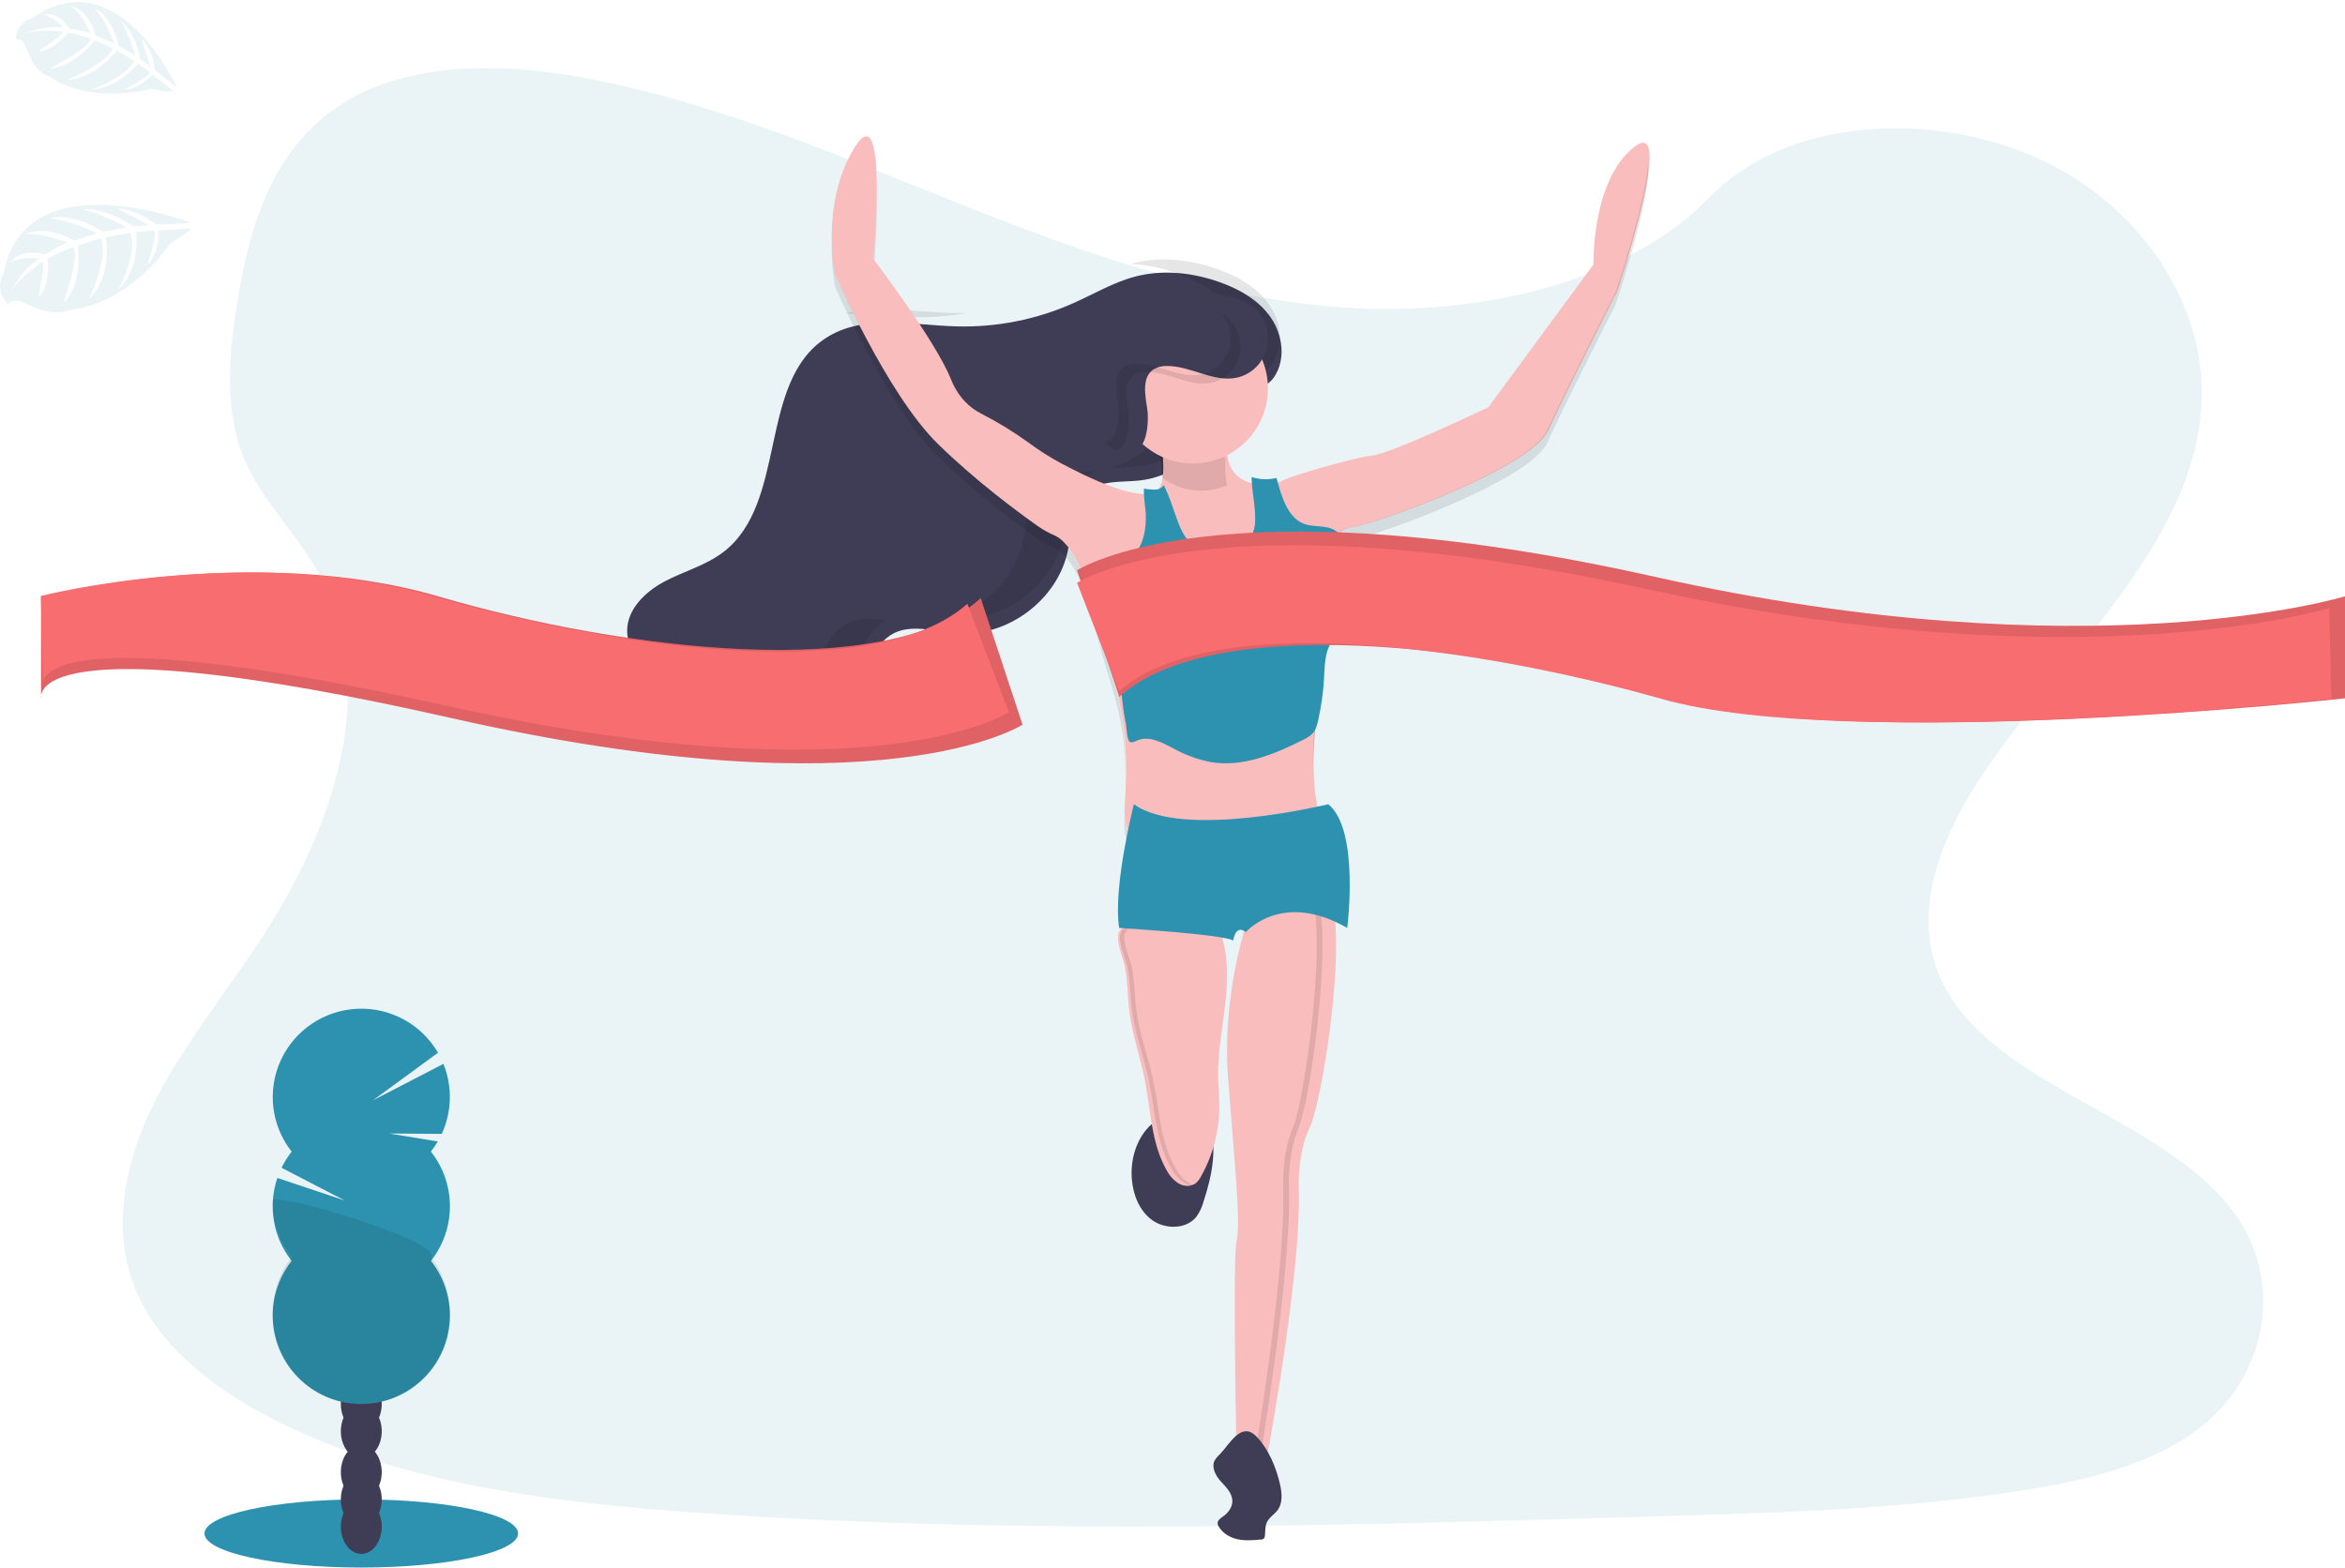 <svg width="172" height="115" viewBox="0 0 172 115" fill="none" xmlns="http://www.w3.org/2000/svg">
<path opacity="0.1" fill-rule="evenodd" clip-rule="evenodd" d="M100.212 22.642C90.147 22.277 80.561 18.969 71.414 15.357C62.266 11.745 53.194 7.726 43.37 5.808C37.051 4.574 29.824 4.4 24.734 7.849C19.834 11.175 18.251 16.9 17.4 22.217C16.759 26.218 16.383 30.427 18.137 34.172C19.356 36.772 21.518 38.958 23.014 41.449C28.219 50.114 24.54 60.8 18.901 69.262C16.257 73.232 13.186 77.022 11.144 81.243C9.102 85.465 8.158 90.31 9.945 94.62C11.714 98.896 15.934 102.101 20.504 104.358C29.787 108.941 40.721 110.254 51.391 110.996C75.003 112.642 98.74 111.929 122.414 111.216C131.175 110.952 139.974 110.684 148.593 109.305C153.38 108.539 158.321 107.322 161.796 104.388C166.207 100.662 167.3 94.351 164.344 89.679C159.386 81.842 145.682 79.896 142.212 71.484C140.306 66.855 142.264 61.697 145.037 57.404C150.983 48.193 160.95 40.112 161.475 29.583C161.835 22.352 157.044 15.11 149.635 11.688C141.87 8.101 131.101 8.552 125.375 14.489C119.468 20.596 109.1 22.947 100.212 22.642Z" fill="#2D92AF"/>
<path fill-rule="evenodd" clip-rule="evenodd" d="M26.5 115C32.851 115 38 113.881 38 112.5C38 111.119 32.851 110 26.5 110C20.149 110 15 111.119 15 112.5C15 113.881 20.149 115 26.5 115Z" fill="#2D92AF"/>
<path fill-rule="evenodd" clip-rule="evenodd" d="M26.5 114C27.328 114 28 113.105 28 112C28 110.895 27.328 110 26.5 110C25.672 110 25 110.895 25 112C25 113.105 25.672 114 26.5 114Z" fill="#3F3D56"/>
<path fill-rule="evenodd" clip-rule="evenodd" d="M26.5 112C27.328 112 28 111.105 28 110C28 108.895 27.328 108 26.5 108C25.672 108 25 108.895 25 110C25 111.105 25.672 112 26.5 112Z" fill="#3F3D56"/>
<path fill-rule="evenodd" clip-rule="evenodd" d="M26.5 110C27.328 110 28 109.105 28 108C28 106.895 27.328 106 26.5 106C25.672 106 25 106.895 25 108C25 109.105 25.672 110 26.5 110Z" fill="#3F3D56"/>
<path fill-rule="evenodd" clip-rule="evenodd" d="M26.5 107C27.328 107 28 106.105 28 105C28 103.895 27.328 103 26.5 103C25.672 103 25 103.895 25 105C25 106.105 25.672 107 26.5 107Z" fill="#3F3D56"/>
<path fill-rule="evenodd" clip-rule="evenodd" d="M26.5 105C27.328 105 28 104.105 28 103C28 101.895 27.328 101 26.5 101C25.672 101 25 101.895 25 103C25 104.105 25.672 105 26.5 105Z" fill="#3F3D56"/>
<path fill-rule="evenodd" clip-rule="evenodd" d="M26.5 103C27.328 103 28 102.105 28 101C28 99.895 27.328 99 26.5 99C25.672 99 25 99.895 25 101C25 102.105 25.672 103 26.5 103Z" fill="#3F3D56"/>
<path fill-rule="evenodd" clip-rule="evenodd" d="M26.5 101C27.328 101 28 100.105 28 99C28 97.895 27.328 97 26.5 97C25.672 97 25 97.895 25 99C25 100.105 25.672 101 26.5 101Z" fill="#3F3D56"/>
<path fill-rule="evenodd" clip-rule="evenodd" d="M31.604 84.483C31.79 84.248 31.959 84 32.11 83.742L28.544 83.157L32.4 83.186C33.148 81.563 33.193 79.705 32.524 78.048L27.352 80.726L32.127 77.232C30.908 75.134 28.617 73.89 26.189 74.008C23.761 74.125 21.602 75.585 20.592 77.791C19.582 79.997 19.891 82.58 21.392 84.488C21.103 84.855 20.854 85.251 20.65 85.671L25.279 88.069L20.344 86.418C19.639 88.493 20.033 90.784 21.392 92.506C19.295 95.165 19.599 98.984 22.09 101.279C24.58 103.574 28.42 103.574 30.91 101.279C33.401 98.984 33.705 95.165 31.608 92.506C33.464 90.154 33.464 86.84 31.608 84.488L31.604 84.483Z" fill="#2D92AF"/>
<path opacity="0.1" fill-rule="evenodd" clip-rule="evenodd" d="M20 88.098C19.998 89.592 20.488 91.043 21.392 92.217C19.295 94.948 19.599 98.873 22.09 101.231C24.58 103.59 28.42 103.59 30.91 101.231C33.401 98.873 33.705 94.948 31.608 92.217C32.475 91.086 20 87.352 20 88.098Z" fill="black"/>
<path fill-rule="evenodd" clip-rule="evenodd" d="M83.017 86.495C83.109 87.648 83.566 88.841 84.525 89.522C85.485 90.202 87.012 90.189 87.745 89.275C87.991 88.932 88.172 88.549 88.28 88.144C88.897 86.244 89.336 84.166 88.659 82.285C87.132 82.189 85.362 81.49 84.216 82.718C83.29 83.718 82.911 85.162 83.017 86.495Z" fill="#3F3D56"/>
<path fill-rule="evenodd" clip-rule="evenodd" d="M89.861 73.715C89.657 75.498 89.311 77.274 89.347 79.07C89.36 79.763 89.432 80.45 89.433 81.147C89.436 82.954 88.975 84.731 88.097 86.295C88.004 86.479 87.88 86.644 87.731 86.783C87.379 87.077 86.849 87.053 86.454 86.827C86.068 86.579 85.755 86.228 85.547 85.81C84.441 83.853 84.41 81.475 83.972 79.256C83.636 77.558 83.048 75.912 82.835 74.195C82.697 73.089 82.718 71.962 82.498 70.87C82.432 70.54 82.245 70.044 82.121 69.558C82.008 69.124 81.946 68.698 82.062 68.405C82.298 67.805 83.072 68.038 83.575 68.075C85.348 68.211 87.128 68.206 88.9 68.061C89.075 68.048 89.274 68.04 89.397 68.169C89.451 68.234 89.492 68.309 89.516 68.391C89.657 68.79 89.765 69.2 89.839 69.618C90.084 70.954 90.015 72.354 89.861 73.715Z" fill="#FABDBD"/>
<g opacity="0.1">
<path fill-rule="evenodd" clip-rule="evenodd" d="M89.874 68.077C89.775 68.067 89.676 68.067 89.578 68.077C88.663 68.147 87.746 68.182 86.831 68.187C87.845 68.189 88.859 68.152 89.874 68.077Z" fill="black"/>
<path fill-rule="evenodd" clip-rule="evenodd" d="M87.263 86.825C86.847 86.578 86.509 86.227 86.285 85.809C85.093 83.854 85.059 81.478 84.587 79.261C84.226 77.564 83.592 75.92 83.363 74.204C83.215 73.099 83.237 71.973 83 70.882C82.928 70.553 82.727 70.058 82.594 69.572C82.472 69.138 82.405 68.713 82.53 68.42C82.638 68.174 82.891 68.017 83.17 68.022C82.765 67.995 82.37 68.041 82.21 68.42C82.085 68.713 82.152 69.138 82.274 69.572C82.406 70.058 82.608 70.553 82.68 70.882C82.917 71.973 82.894 73.099 83.043 74.204C83.272 75.922 83.906 77.566 84.267 79.261C84.739 81.478 84.773 83.857 85.965 85.809C86.189 86.227 86.527 86.578 86.942 86.825C87.198 86.961 87.491 87.017 87.781 86.988C87.599 86.965 87.423 86.91 87.263 86.825Z" fill="black"/>
</g>
<path fill-rule="evenodd" clip-rule="evenodd" d="M96.055 82.748C95.111 84.65 95.268 87.345 95.268 87.345C95.425 93.685 92.908 107 92.908 107H90.705C90.705 107 90.39 92.259 90.705 90.991C91.02 89.723 90.548 85.284 90.076 79.103C89.725 74.506 90.68 70.341 91.193 68.513C91.369 67.879 91.492 67.532 91.492 67.532C91.492 67.532 95.111 62.142 97.156 64.679C97.628 65.268 97.878 66.459 97.965 67.961C98.245 72.919 96.778 81.289 96.055 82.748Z" fill="#FABDBD"/>
<path opacity="0.1" fill-rule="evenodd" clip-rule="evenodd" d="M96.969 67.96C96.891 66.457 96.669 65.266 96.242 64.677C95.832 64.113 95.351 63.942 94.853 64.016C95.239 64.088 95.585 64.325 95.817 64.677C96.242 65.267 96.466 66.457 96.544 67.96C96.796 72.918 95.478 81.288 94.828 82.748C93.98 84.65 94.121 87.345 94.121 87.345C94.262 93.685 92 107 92 107H92.424C92.424 107 94.686 93.685 94.545 87.345C94.545 87.345 94.404 84.65 95.252 82.748C95.902 81.288 97.22 72.918 96.969 67.96Z" fill="black"/>
<path fill-rule="evenodd" clip-rule="evenodd" d="M89.477 106.687C89.323 106.82 89.19 106.981 89.083 107.162C88.836 107.676 89.186 108.291 89.561 108.7C89.936 109.11 90.389 109.548 90.389 110.131C90.389 110.599 90.067 111.001 89.707 111.251C89.514 111.385 89.272 111.555 89.311 111.808C89.326 111.872 89.35 111.932 89.385 111.986C89.694 112.508 90.241 112.814 90.796 112.93C91.35 113.045 91.923 112.995 92.487 112.945C92.571 112.948 92.654 112.917 92.718 112.856C92.759 112.796 92.781 112.722 92.781 112.646C92.808 112.324 92.79 111.983 92.918 111.692C93.098 111.295 93.51 111.093 93.746 110.736C94.077 110.249 94.031 109.572 93.906 108.98C93.63 107.691 93.016 106.221 92.095 105.328C91.027 104.302 90.19 105.946 89.477 106.687Z" fill="#3F3D56"/>
<path fill-rule="evenodd" clip-rule="evenodd" d="M93.456 27.657C94.319 26.373 94.094 24.577 93.213 23.299C92.331 22.02 90.915 21.216 89.453 20.697C87.483 19.998 85.31 19.759 83.285 20.285C81.674 20.702 80.226 21.575 78.707 22.25C76.021 23.444 73.099 24.023 70.158 23.944C66.893 23.853 63.316 23.02 60.577 24.797C55.563 28.045 57.793 36.885 53.05 40.506C51.771 41.483 50.161 41.909 48.738 42.662C47.315 43.416 45.967 44.726 46.001 46.331C46.016 47.101 46.356 47.836 46.774 48.487C48.553 51.295 51.878 53.032 55.207 53C58.537 52.967 61.786 51.204 63.706 48.49C64.187 47.811 64.611 47.055 65.308 46.602C66.7 45.693 68.534 46.329 70.195 46.465C73.893 46.765 77.592 44.001 78.329 40.374C78.638 38.826 78.584 36.976 79.835 36.005C80.845 35.221 82.266 35.388 83.547 35.254C85.888 35.013 87.736 33.56 89.008 31.663C89.591 30.793 89.659 29.753 90.454 29.068C91.311 28.315 92.636 28.871 93.456 27.657Z" fill="#3F3D56"/>
<g opacity="0.1">
<path fill-rule="evenodd" clip-rule="evenodd" d="M66.812 23.268C68.183 23.305 69.553 23.203 70.901 22.962C70.53 22.972 70.155 22.972 69.781 22.962C67.192 22.891 64.409 22.366 61.994 22.998C63.587 23.014 65.236 23.226 66.812 23.268Z" fill="black"/>
<path fill-rule="evenodd" clip-rule="evenodd" d="M61.91 45.859C61.205 46.31 60.777 47.064 60.291 47.741C58.797 49.8 56.614 51.278 54.123 51.917C54.306 51.925 54.489 51.929 54.673 51.928C58.041 51.896 61.32 50.138 63.26 47.434C63.745 46.757 64.174 46.003 64.878 45.552L65 45.478C63.897 45.329 62.814 45.277 61.91 45.859Z" fill="black"/>
<path fill-rule="evenodd" clip-rule="evenodd" d="M93.072 22.325C92.183 21.057 90.75 20.249 89.273 19.732C87.283 19.035 85.088 18.797 83.042 19.321C82.995 19.331 82.95 19.345 82.905 19.358C84.066 19.421 85.211 19.651 86.305 20.039C87.781 20.556 89.214 21.364 90.103 22.631C90.992 23.899 91.22 25.701 90.349 26.975C89.52 28.189 88.181 27.635 87.305 28.383C86.502 29.066 86.433 30.102 85.844 30.969C84.739 32.591 83.202 33.885 81.288 34.377C81.945 34.3 82.639 34.309 83.295 34.241C85.661 34 87.528 32.553 88.813 30.662C89.402 29.795 89.47 28.759 90.273 28.076C91.15 27.328 92.489 27.882 93.317 26.668C94.191 25.388 93.964 23.592 93.072 22.325Z" fill="black"/>
<path fill-rule="evenodd" clip-rule="evenodd" d="M80.328 34.548C79.042 34.68 77.606 34.515 76.578 35.296C75.314 36.264 75.375 38.108 75.056 39.65C74.508 42.347 72.28 44.571 69.634 45.398L69.82 45.415C73.556 45.715 77.294 42.959 78.037 39.345C78.35 37.802 78.295 35.959 79.559 34.99C79.85 34.777 80.179 34.621 80.53 34.53C80.459 34.532 80.395 34.542 80.328 34.548Z" fill="black"/>
</g>
<path fill-rule="evenodd" clip-rule="evenodd" d="M118.609 21.405C118.609 21.405 114.832 28.797 113.573 31.569C112.314 34.341 100.825 38.498 99.251 38.652C98.829 38.709 98.436 38.894 98.128 39.182C97.239 39.952 96.733 41.27 96.733 41.27C96.733 41.27 97.363 45.428 96.576 52.357C96.56 52.491 96.546 52.625 96.533 52.755C95.847 59.349 97.284 60.904 97.284 60.904C97.284 60.904 82.019 66.601 82.491 59.21C82.639 56.883 82.617 55.183 82.47 53.762C82.31 52.307 82.007 50.87 81.567 49.472C81.194 48.195 80.749 46.795 80.287 44.889C80.065 43.938 79.773 43.004 79.412 42.094C79.401 42.066 79.39 42.038 79.381 42.012C78.594 40.101 77.807 39.484 77.357 39.284C76.932 39.103 76.527 38.88 76.148 38.618C74.694 37.591 71.573 35.289 68.794 32.57C65.017 28.874 61.24 20.096 61.24 20.096C61.24 20.096 60.138 15.015 62.656 10.857C65.174 6.699 64.073 19.019 64.073 19.019C64.073 19.019 68.637 25.024 69.738 27.796C70.305 29.222 71.205 29.952 71.942 30.331C73.158 30.951 74.323 31.663 75.426 32.462C76.171 33.013 76.954 33.513 77.769 33.959C79.529 34.883 81.636 35.925 83.392 36.199C83.667 36.243 83.944 36.267 84.222 36.269C84.489 36.277 84.745 36.163 84.914 35.961C85.386 35.417 85.375 34.247 85.267 33.284C85.209 32.786 85.123 32.291 85.009 31.801C85.009 31.801 90.123 28.645 89.966 32.494C89.942 32.92 89.982 33.346 90.086 33.76C90.256 34.533 90.839 35.157 91.611 35.392C92.225 35.569 92.875 35.589 93.499 35.452C93.694 35.42 93.882 35.357 94.056 35.266C94.528 34.958 99.25 33.572 100.666 33.418C102.083 33.264 109.165 29.876 109.165 29.876L116.876 19.405C116.876 19.405 116.719 13.245 119.866 10.782C123.014 8.318 118.609 21.405 118.609 21.405Z" fill="#FABDBD"/>
<g opacity="0.1">
<path fill-rule="evenodd" clip-rule="evenodd" d="M96.474 52.734C96.337 53.97 96.276 55.214 96.293 56.457C96.309 55.645 96.364 54.717 96.474 53.657C96.487 53.528 96.501 53.394 96.516 53.26C96.791 50.891 96.922 48.508 96.909 46.123C96.885 48.2 96.754 50.273 96.516 52.337C96.507 52.471 96.487 52.605 96.474 52.734Z" fill="black"/>
<path fill-rule="evenodd" clip-rule="evenodd" d="M85.135 32.625C85.03 32.685 84.978 32.721 84.978 32.721C85.131 33.38 85.231 34.048 85.28 34.721C85.311 34.02 85.263 33.316 85.135 32.625Z" fill="black"/>
<path fill-rule="evenodd" clip-rule="evenodd" d="M64.151 19.117C64.228 18.04 64.343 16.109 64.321 14.392C64.294 16.688 64.085 19.029 64.085 19.029L64.151 19.117Z" fill="black"/>
<path fill-rule="evenodd" clip-rule="evenodd" d="M82.469 59.926C82.469 59.986 82.469 60.046 82.459 60.106C81.987 67.491 97.223 61.798 97.223 61.798C97.045 61.563 96.91 61.298 96.826 61.017C94.531 61.817 82.999 65.537 82.469 59.926Z" fill="black"/>
<path fill-rule="evenodd" clip-rule="evenodd" d="M118.506 21.414C118.506 21.414 114.736 28.799 113.48 31.568C112.223 34.337 100.757 38.491 99.186 38.645C98.765 38.701 98.373 38.886 98.065 39.174C97.177 39.943 96.673 41.26 96.673 41.26C96.673 41.26 96.711 41.511 96.757 41.988C96.933 41.592 97.385 40.685 98.065 40.097C98.373 39.809 98.765 39.624 99.186 39.568C100.757 39.414 112.223 35.26 113.48 32.491C114.736 29.721 118.506 22.337 118.506 22.337C118.506 22.337 121.162 14.437 120.87 12.074C120.628 15.101 118.506 21.414 118.506 21.414Z" fill="black"/>
<path fill-rule="evenodd" clip-rule="evenodd" d="M82.438 53.74C82.278 52.286 81.977 50.851 81.537 49.454C81.164 48.178 80.72 46.78 80.26 44.875C80.038 43.925 79.746 42.992 79.386 42.083C79.375 42.055 79.364 42.028 79.355 42.002C78.57 40.092 77.784 39.475 77.335 39.275C76.911 39.095 76.507 38.872 76.129 38.611C74.677 37.585 71.563 35.285 68.789 32.568C65.019 28.875 61.25 20.106 61.25 20.106C61.111 19.366 61.033 18.616 61.017 17.863C60.979 18.924 61.057 19.985 61.25 21.029C61.25 21.029 65.019 29.799 68.789 33.491C71.563 36.208 74.677 38.508 76.129 39.534C76.51 39.796 76.917 40.018 77.344 40.199C77.792 40.398 78.576 41.015 79.364 42.925C79.374 42.951 79.385 42.978 79.396 43.006C79.754 43.915 80.044 44.848 80.264 45.798C80.725 47.703 81.169 49.102 81.541 50.377C81.981 51.774 82.283 53.209 82.443 54.663C82.509 55.306 82.548 56.006 82.559 56.794C82.578 55.775 82.538 54.755 82.438 53.74Z" fill="black"/>
</g>
<path fill-rule="evenodd" clip-rule="evenodd" d="M97.989 46.384C97.758 46.796 97.556 47.226 97.384 47.67C97.156 48.355 97.154 49.101 97.112 49.827C97.051 50.846 96.907 51.857 96.682 52.849C96.645 53.031 96.595 53.21 96.531 53.384C96.485 53.501 96.426 53.61 96.353 53.71C96.273 53.817 96.178 53.91 96.072 53.986C95.91 54.103 95.738 54.204 95.559 54.288C93.452 55.348 91.155 56.285 88.856 55.919C87.885 55.736 86.944 55.395 86.067 54.908C85.235 54.472 84.293 53.955 83.431 54.317C83.299 54.39 83.156 54.438 83.009 54.459C82.98 54.46 82.952 54.457 82.924 54.451C82.639 54.392 82.639 53.358 82.574 53.053C82.326 51.881 82.288 50.931 82.14 49.913C82.061 49.35 81.939 48.795 81.775 48.254C81.17 46.28 80.987 44.175 80.987 42.106C80.987 42.003 80.306 42.106 80.079 42.096C80.021 42.096 79.99 42.086 80.003 42.065C80.016 42.045 80.031 42.026 80.049 42.01C80.128 41.94 80.22 41.891 80.319 41.864L80.498 41.807C81.433 41.522 82.465 41.403 83.165 40.693C83.891 39.96 84.073 38.79 84.041 37.72C84.032 37.376 83.876 36.54 83.902 35.847C84.165 35.894 84.432 35.918 84.699 35.92C84.956 35.929 85.202 35.809 85.365 35.594C85.618 36.121 85.836 36.666 86.019 37.226C86.276 37.908 86.473 38.626 86.85 39.242C87.455 40.247 88.572 40.908 89.683 40.807C90.793 40.706 91.827 39.786 92.025 38.604C92.199 37.568 91.795 36.077 91.804 35C92.395 35.187 93.02 35.209 93.62 35.064C93.646 35.13 93.668 35.198 93.685 35.268C94.026 36.527 94.48 37.973 95.623 38.42C96.361 38.707 97.234 38.492 97.917 38.909C97.969 38.942 98.02 38.978 98.068 39.017C98.226 39.143 98.362 39.299 98.469 39.476C98.75 39.975 98.916 40.538 98.955 41.12C99.13 42.94 98.793 44.773 97.989 46.384Z" fill="#2D92AF"/>
<path opacity="0.1" fill-rule="evenodd" clip-rule="evenodd" d="M90 35.602C88.432 36.283 86.67 36.082 85.254 35.062C85.197 34.497 85.112 33.936 85 33.381C85 33.381 90.037 29.802 89.882 34.167C89.858 34.649 89.898 35.133 90 35.602Z" fill="black"/>
<path fill-rule="evenodd" clip-rule="evenodd" d="M87.5 34C90.538 34 93 31.538 93 28.5C93 25.462 90.538 23 87.5 23C84.462 23 82 25.462 82 28.5C82 31.538 84.462 34 87.5 34Z" fill="#FABDBD"/>
<path fill-rule="evenodd" clip-rule="evenodd" d="M79 41.836C79 41.836 89.316 35.148 121.358 42.313C153.4 49.479 172 43.747 172 43.747V51.231C172 51.231 136.05 55.212 122.296 51.231C108.541 47.25 88.961 44.954 82.104 51.118L79 41.836Z" fill="#F86D70"/>
<path opacity="0.1" fill-rule="evenodd" clip-rule="evenodd" d="M79 41.836C79 41.836 89.316 35.148 121.358 42.313C153.4 49.479 172 43.747 172 43.747V51.231C172 51.231 136.05 55.212 122.296 51.231C108.541 47.25 88.961 44.954 82.104 51.118L79 41.836Z" fill="black"/>
<path fill-rule="evenodd" clip-rule="evenodd" d="M79 42.759C79 42.759 88.946 36.252 120.804 43.224C152.662 50.194 170.845 44.618 170.845 44.618L171 51.279C171 51.279 135.568 55.151 121.892 51.279C108.216 47.406 88.904 44.708 82.086 50.704L79 42.759Z" fill="#F86D70"/>
<path fill-rule="evenodd" clip-rule="evenodd" d="M75 53.164C75 53.164 64.804 59.852 33.136 52.687C1.467 45.521 3.012 51.253 3.012 51.253V43.769C3.012 43.769 18.615 39.788 32.209 43.769C45.803 47.75 65.155 50.046 71.932 43.882L75 53.164Z" fill="#F86D70"/>
<path opacity="0.1" fill-rule="evenodd" clip-rule="evenodd" d="M75 53.164C75 53.164 64.804 59.852 33.136 52.687C1.467 45.521 3.012 51.253 3.012 51.253V43.769C3.012 43.769 18.615 39.788 32.209 43.769C45.803 47.75 65.155 50.046 71.932 43.882L75 53.164Z" fill="black"/>
<path fill-rule="evenodd" clip-rule="evenodd" d="M74 52.241C74 52.241 64.186 58.748 32.749 51.776C1.313 44.806 3.153 50.382 3.153 50.382L3 43.721C3 43.721 18.181 39.849 31.676 43.721C45.171 47.594 64.227 50.292 70.954 44.296L74 52.241Z" fill="#F86D70"/>
<path fill-rule="evenodd" clip-rule="evenodd" d="M84.152 30.02C83.99 28.994 83.742 27.701 84.584 27.114C84.885 26.928 85.232 26.837 85.583 26.851C87.328 26.833 88.995 28.071 90.705 27.709C91.817 27.472 92.689 26.592 92.933 25.461C93.176 24.33 92.747 23.158 91.835 22.468C91.162 21.958 90.311 21.774 89.488 21.601C87.324 21.147 85.065 20.695 82.929 21.272C80.792 21.849 78.839 23.802 79.01 26.042C79.091 27.114 79.627 28.088 80.187 29.002C80.613 29.696 82.272 32.949 83.077 32.999C84.213 33.066 84.263 30.691 84.152 30.02Z" fill="#3F3D56"/>
<path fill-rule="evenodd" clip-rule="evenodd" d="M97.422 59C97.422 59 86.734 61.615 83.171 59C83.171 59 81.622 65 82.087 68.077C82.087 68.077 89.677 68.538 90.452 69C90.452 69 90.607 67.769 91.381 68.385C91.381 68.385 94.014 65.308 98.816 68.077C98.816 68.077 99.746 60.846 97.422 59Z" fill="#2D92AF"/>
<path opacity="0.1" fill-rule="evenodd" clip-rule="evenodd" d="M89.919 23.214C89.812 23.135 89.7 23.064 89.584 23C90.214 23.729 90.416 24.745 90.113 25.666C89.81 26.587 89.049 27.275 88.114 27.472C86.522 27.808 84.971 26.657 83.347 26.674C83.02 26.661 82.697 26.746 82.418 26.919C81.634 27.464 81.864 28.665 82.014 29.618C82.113 30.241 82.072 32.447 81.018 32.388H81C81.29 32.747 81.56 32.99 81.769 32.999C82.82 33.058 82.864 30.86 82.764 30.229C82.614 29.276 82.385 28.075 83.168 27.53C83.448 27.357 83.771 27.272 84.098 27.285C85.721 27.268 87.273 28.419 88.864 28.083C89.899 27.862 90.71 27.045 90.937 25.994C91.164 24.944 90.764 23.855 89.916 23.214H89.919Z" fill="black"/>
<g opacity="0.1">
<path fill-rule="evenodd" clip-rule="evenodd" d="M13.897 16.294C13.897 16.294 1.865 11.722 0.288 19.969C0.288 19.969 -0.534 21.253 0.61 22.315C0.61 22.315 0.856 21.746 2.019 22.335C2.435 22.542 2.875 22.703 3.333 22.817C3.95 22.971 4.606 22.939 5.202 22.727C5.202 22.727 9.159 22.533 12.487 17.854C12.487 17.854 13.913 17.057 13.985 16.759L11.601 16.904C11.601 16.904 11.782 18.482 10.796 19.429C10.796 19.429 11.673 16.981 11.251 16.911C11.166 16.897 9.991 17.038 9.991 17.038C9.991 17.038 10.296 19.781 8.704 21.201C8.704 21.201 10.181 18.41 9.538 17.087L7.779 17.394C7.779 17.394 8.261 20.28 6.52 21.96C6.52 21.96 7.951 18.993 7.399 17.484L5.713 17.996C5.713 17.996 6.12 20.821 4.663 22.215C4.663 22.215 5.935 18.635 5.336 18.142C5.336 18.142 3.82 18.698 3.495 19.015C3.495 19.015 3.736 21.051 2.81 21.778C2.81 21.778 3.379 19.305 3.098 19.204C3.098 19.204 1.336 20.402 0.8 21.436C0.8 21.436 1.469 19.857 2.876 18.964C2.876 18.964 1.694 18.783 0.784 19.23C0.784 19.23 1.393 18.181 3.302 18.678C3.302 18.678 4.716 17.794 5 17.806C5 17.806 3.194 17.078 1.889 17.167C1.889 17.167 3.287 16.44 5.442 17.656L7.122 17.106C7.122 17.106 4.79 16.026 3.621 16.03C3.621 16.03 5.175 15.487 7.56 17L9.28 16.681C9.28 16.681 7.349 15.612 6.047 15.364C6.047 15.364 7.61 15.141 9.777 16.609L10.955 16.518C10.955 16.518 9.53 15.761 9.098 15.576C8.667 15.391 8.686 15.271 8.686 15.271C9.713 15.432 10.669 15.848 11.449 16.472C11.449 16.472 13.886 16.43 13.897 16.294Z" fill="#2D92AF"/>
</g>
<g opacity="0.1">
<path fill-rule="evenodd" clip-rule="evenodd" d="M12.935 6.321C12.935 6.321 8.631 -3.002 2.455 1.274C2.455 1.274 1.146 1.63 1.157 2.902C1.157 2.902 1.666 2.681 1.988 3.673C2.108 4.026 2.271 4.364 2.474 4.681C2.743 5.107 3.152 5.44 3.64 5.629C3.64 5.629 6.131 7.641 11.1 6.525C11.1 6.525 12.46 6.799 12.694 6.652L11.174 5.455C11.174 5.455 10.282 6.534 9.085 6.588C9.085 6.588 11.166 5.538 10.957 5.267C10.915 5.212 10.123 4.667 10.123 4.667C10.123 4.667 8.562 6.536 6.718 6.565C6.718 6.565 9.376 5.624 9.83 4.457L8.583 3.696C8.583 3.696 7.036 5.749 4.929 5.856C4.929 5.856 7.67 4.79 8.297 3.549L6.963 2.958C6.963 2.958 5.412 4.937 3.659 5.011C3.659 5.011 6.694 3.471 6.646 2.843C6.646 2.843 5.386 2.371 4.988 2.398C4.988 2.398 3.841 3.791 2.818 3.751C2.818 3.751 4.73 2.52 4.624 2.305C4.624 2.305 2.808 2.102 1.83 2.458C1.83 2.458 3.235 1.837 4.644 2.041C4.644 2.041 4.052 1.29 3.226 1.082C3.226 1.082 4.258 0.758 5.085 2.095C5.085 2.095 6.492 2.307 6.656 2.465C6.656 2.465 6.04 1.036 5.197 0.393C5.197 0.393 6.494 0.697 7.013 2.61L8.367 3.174C8.367 3.174 7.658 1.246 6.946 0.621C6.946 0.621 8.223 1.12 8.69 3.345L9.921 4.074C9.921 4.074 9.442 2.369 8.823 1.52C8.823 1.52 9.899 2.222 10.266 4.302L11.028 4.88C11.028 4.88 10.655 3.642 10.514 3.295C10.373 2.948 10.462 2.884 10.462 2.884C10.973 3.537 11.282 4.311 11.352 5.119C11.352 5.119 12.848 6.4 12.935 6.321Z" fill="#2D92AF"/>
</g>
</svg>

